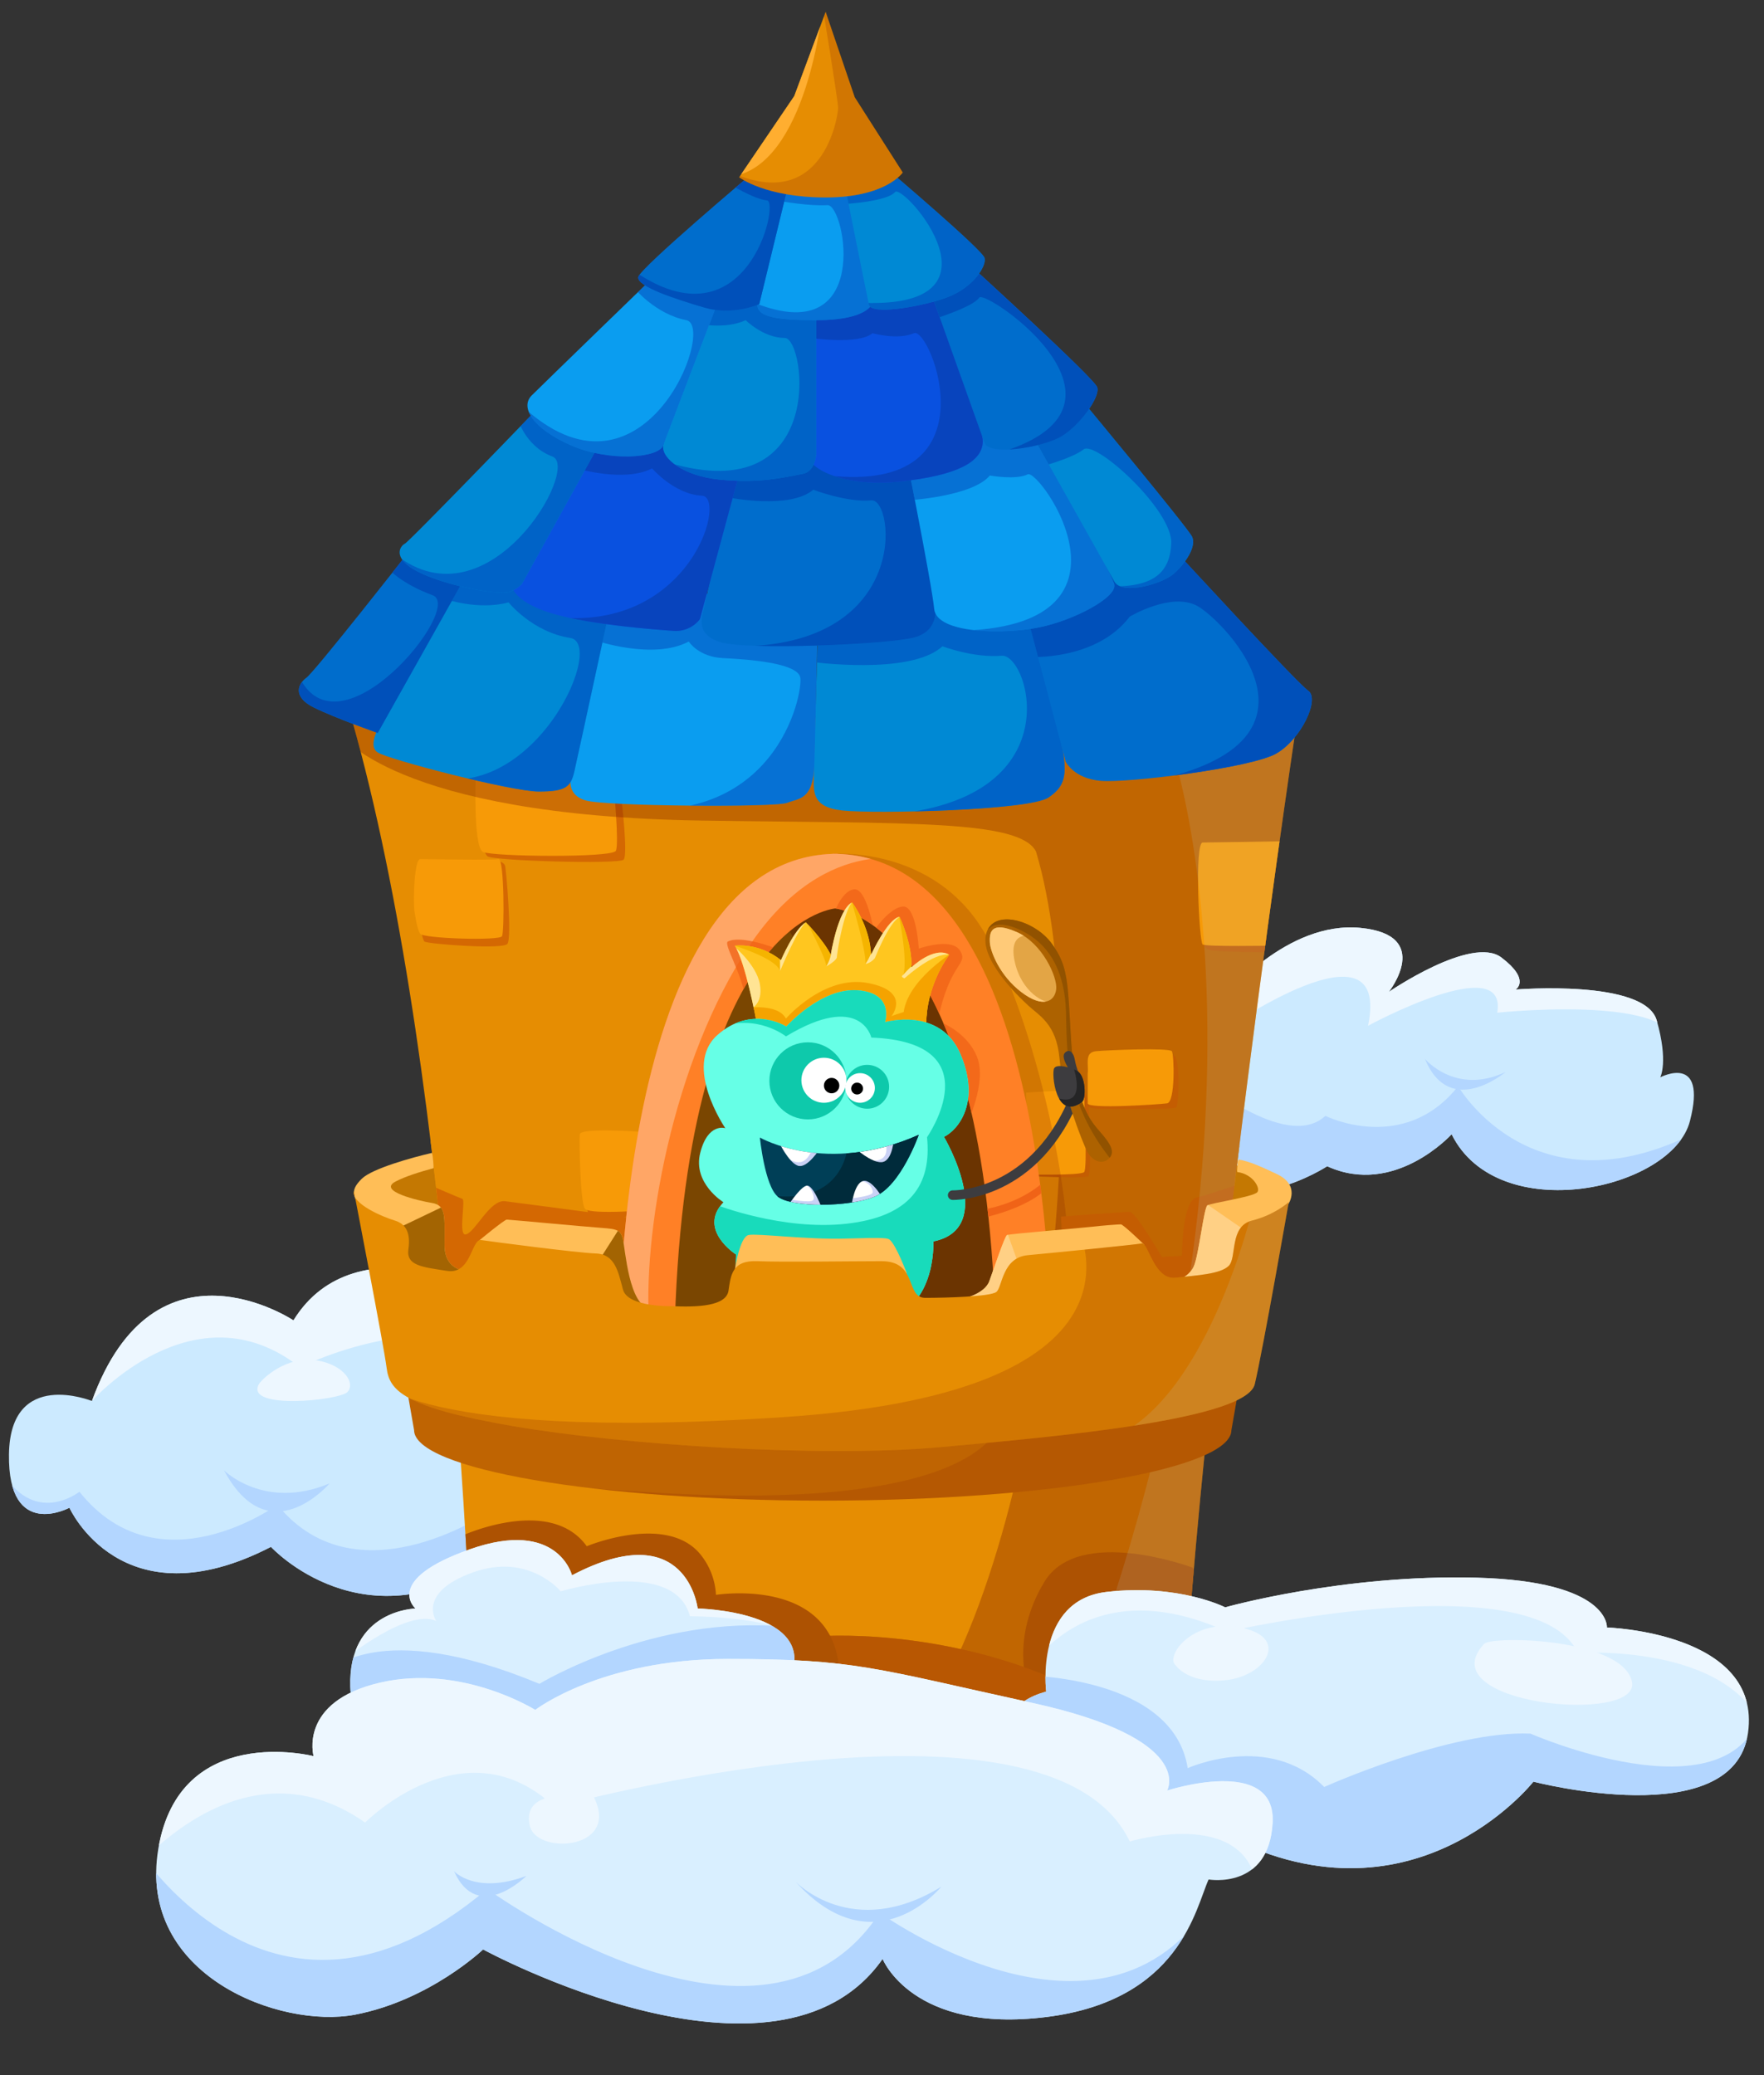 <svg xmlns="http://www.w3.org/2000/svg" xmlns:xlink="http://www.w3.org/1999/xlink" viewBox="0 0 1658.65 1950.7"><rect x="0" y="0" width="1658.65" height="1950.7" fill="#333333" stroke="none"/><defs><clipPath id="clip-path" transform="translate(8.34 11.15)"><path d="M1143.68,925.75s58-71.34,127.08-64.66,26.75,60.2,26.75,60.2,78-53.51,105.9-32.33,13.37,30.1,13.37,30.1,121.5-10,132.65,29,3.34,53.5,3.34,53.5,44.59-23.4,27.87,41.25-180.58,100.32-224.05,12.26c0,0-53.51,59.08-117,30.1,0,0-85.83,55.73-121.5-4.46Z" style="fill:#cceaff"/></clipPath><clipPath id="clip-path-2" transform="translate(8.34 11.15)"><path d="M466,1206.65s-139.33-72.46-198.41,23.41c0,0-130.42-87-189.5,75.79,0,0-76.91-31.21-78,50.17s56.84,50.16,56.84,50.16,49.05,109.24,189.5,36.78c0,0,88.06,95.86,210.68,11.15l64.65-111.47L515,1228.94Z" style="fill:#cceaff"/></clipPath><clipPath id="clip-path-3" transform="translate(8.34 11.15)"><path d="M441.82,1736.26c-5.76-253.45-29.17-766-123.56-1085.84l891.19,27.31S1098.56,1419.84,1099.27,1745C1099.42,1809.72,444,1830,441.82,1736.26Z" style="fill:#e68d02"/></clipPath><clipPath id="clip-path-4" transform="translate(8.34 11.15)"><path d="M761.35,565.7s-4.46,134.88-4.46,150.49-3.35,31.21,26.75,34.55,176.12,0,194-12.26,20.06-24.52,5.57-76.91-32.33-121.5-32.33-121.5Z" style="fill:#0089d4"/></clipPath><clipPath id="clip-path-5" transform="translate(8.34 11.15)"><path d="M565.72,539.51S532.28,705.6,530.05,712.28s-6.69,23.41,12.26,29,178.35,6.68,189.5,2.23,24.52-2.23,25.63-36.79,3.35-150.48,3.35-150.48Z" style="fill:#0a9df0"/></clipPath><clipPath id="clip-path-6" transform="translate(8.34 11.15)"><path d="M435.86,517.77s-78,134.88-82.49,143.8-16.72,27.86-6.69,34.55,126,36.79,151.6,36.79,30.1-4.46,33.44-18.95,39-179.47,39-179.47Z" style="fill:#0089d4"/></clipPath><clipPath id="clip-path-7" transform="translate(8.34 11.15)"><path d="M376.78,506.62s-89.18,113.7-97,119.28-13.37,17.83,6.69,27.86,60.35,24.08,60.35,24.08L439.2,513.31Z" style="fill:#006dcc"/></clipPath><clipPath id="clip-path-8" transform="translate(8.34 11.15)"><path d="M1095.75,505.51s114.81,124.84,126,132.65-6.69,45.7-30.1,59.08-139.33,27.86-165,25.63-33-18.14-33-18.14L947.5,530Z" style="fill:#006dcc"/></clipPath><clipPath id="clip-path-9" transform="translate(8.34 11.15)"><path d="M687.22,412.43s-30.65,133.21-32.88,144.36-10,27.86,14.49,35.67,159.4,2.22,182.81-4.46,22.29-26.76,16.72-56.85S845,407.42,845,407.42Z" style="fill:#006dcc"/></clipPath><clipPath id="clip-path-10" transform="translate(8.34 11.15)"><path d="M555.13,389.58S482.67,520,474.87,530s2.79,26.2,38.46,36.23,94.75,14.49,111.47,15.61a28.56,28.56,0,0,0,24.92-10.93L695,403.52Z" style="fill:#0951e0"/></clipPath><clipPath id="clip-path-11" transform="translate(8.34 11.15)"><path d="M497.17,372.86S376.78,497.71,372.32,499.94s-13.38,14.49,15.61,27.86,73.57,20.07,81.37,17.84a31.44,31.44,0,0,0,13-7.76l84-151.64Z" style="fill:#0089d4"/></clipPath><clipPath id="clip-path-12" transform="translate(8.34 11.15)"><path d="M954.74,384.57s82.49,141.56,84.72,153.82-37.9,33.44-70.23,40.13-97,6.52-99.19-17.36-31.22-168.79-31.22-168.79Z" style="fill:#0a9df0"/></clipPath><clipPath id="clip-path-13" transform="translate(8.34 11.15)"><path d="M1009.92,366.17S1108,484.33,1112.47,493.25s-5.57,24.52-16.72,34.55-49.09,20.86-56.31,7.65S952,379.55,952,379.55Z" style="fill:#0089d4"/></clipPath><clipPath id="clip-path-14" transform="translate(8.34 11.15)"><path d="M757.44,268.64s-7.24,133.2-6.13,147.7,36.23,30.65,87.51,25.08,76.91-17.84,76.91-37.9-51.28-149.37-51.28-149.37Z" style="fill:#0951e0"/></clipPath><clipPath id="clip-path-15" transform="translate(8.34 11.15)"><path d="M668.83,263.62s-51.28,131.54-53.51,143.8,18.95,29,53.51,32.32,55.89-1.14,78-5.57c11.14-2.23,12.26-17.83,12.26-17.83V263.62Z" style="fill:#0089d4"/></clipPath><clipPath id="clip-path-16" transform="translate(8.34 11.15)"><path d="M609.75,245.79s-107,103.66-118.16,114.81,1.12,31.21,36.79,46.82,82.48,12.26,86.94,0S674.4,252.48,674.4,252.48Z" style="fill:#0a9df0"/></clipPath><clipPath id="clip-path-17" transform="translate(8.34 11.15)"><path d="M907.37,241.33S1020,343.88,1023.3,352.8s-16.72,36.78-34.56,46.81-66.88,17.84-71.34,5.58-56.85-159.4-56.85-159.4Z" style="fill:#006dcc"/></clipPath><clipPath id="clip-path-18" transform="translate(8.34 11.15)"><path d="M730.69,158.29S706.17,259.72,703.94,273.1s15.61,16.72,55.73,16.72,52.39-11.15,52.39-17.84-26.75-117-26.75-117Z" style="fill:#0a9df0"/></clipPath><clipPath id="clip-path-19" transform="translate(8.34 11.15)"><path d="M700,151s-105.9,89.17-108.13,98.09,35.67,21.18,62.43,29,51.27-3.34,51.27-3.34l29-119.27Z" style="fill:#006dcc"/></clipPath><clipPath id="clip-path-20" transform="translate(8.34 11.15)"><path d="M827.11,148.81s88.06,74.68,90.29,82.49-11.14,27.86-34.55,36.78-71.9,17.28-74.13,7.25S783.64,151,783.64,151Z" style="fill:#0089d4"/></clipPath><clipPath id="clip-path-21" transform="translate(8.34 11.15)"><path d="M768,0,738.5,79.14,686.66,155.5s24.53,18.95,81.37,18.95S840.49,151,840.49,151L795.34,80.26Z" style="fill:#e68d02"/></clipPath><clipPath id="clip-path-22" transform="translate(8.34 11.15)"><path d="M382.35,1500.92s-63.53,1.12-61.3,73.57,97,92.52,136,27.87c0,0,30.09,45.7,98.09,39s86.94-40.12,86.94-40.12,65.77,29,92.52-34.56-86.94-65.77-86.94-65.77-10-88.06-118.16-31.21c0,0-13.37-53.5-95.86-24.52S382.35,1500.92,382.35,1500.92Z" style="fill:#d9efff"/></clipPath><clipPath id="clip-path-23" transform="translate(8.34 11.15)"><path d="M1143.68,1499.81S1254,1468.6,1380,1471.94s122.61,46.82,122.61,46.82,146,4.46,132.65,99.21-201.76,45.7-201.76,45.7-114.81,146-296.5,46.82c0,0-204,105.89-173.9-60.2,0,0-54.62-52.39,12.27-71.34,0,0-11.15-85.83,56.84-93.63S1143.68,1499.81,1143.68,1499.81Z" style="fill:#d9efff"/></clipPath><clipPath id="clip-path-24" transform="translate(8.34 11.15)"><path d="M494.94,1596.23s-69.11-43.47-146-25.64-62.42,69.11-62.42,69.11-126-32.32-146,87,114.81,169.43,185,156,120.39-61.3,120.39-61.3,276.44,150.48,375.65,8.91c0,0,27.87,70.23,153.83,54.62s140.45-102.55,152.71-129.3c0,0,56.85,10,60.19-53.51s-99.21-30.09-99.21-30.09S1117,1623.47,962,1589.54c-147.7-32.32-166.65-41.24-285.92-41.24S494.94,1596.23,494.94,1596.23Z" style="fill:#d9efff"/></clipPath><clipPath id="clip-path-25" transform="translate(8.34 11.15)"><path d="M589,1258.68s12.43-180.78,43.64-266.61,98.09-178.35,163.86-172.78S921.3,959.74,921.3,959.74l41.25,256.38-21.18,62.42Z" style="fill:#7a4601"/></clipPath><clipPath id="clip-path-26" transform="translate(8.34 11.15)"><path d="M779.18,791.51v-.08h-4.55v.08C562,798.36,573,1285.23,573,1285.23h52.39c0-412.5,137.49-440.61,151.55-442.41,14.06,1.8,151.55,29.91,151.55,442.41h52.39S991.83,798.36,779.18,791.51Z" style="fill:#ff8026"/></clipPath><clipPath id="clip-path-27" transform="translate(8.34 11.15)"><path d="M350.58,1158.72,381,1333.16c0,36.63,172,66.33,384.26,66.33s384.26-29.7,384.26-66.33l30.4-174.44-51.27,71.89-253,47.93L392.94,1245.1Z" style="fill:#bf6402"/></clipPath><clipPath id="clip-path-28" transform="translate(8.34 11.15)"><path d="M702.59,947.48s-10-54.33-20.07-69.61c0,0,22.3-3.39,43.48,13.58,0,0,12.26-28.86,23.41-35.65,0,0,16.72,17,23.4,30.56,0,0,6.69-42.44,20.07-49.23,0,0,16.72,22.07,17.83,49.23,0,0,15.61-34,26.76-35.65,0,0,12.26,25.46,11.14,47.53,0,0,21.18-20.37,35.67-11.88,0,0-25.63,32.26-21.18,76.4l-51.27,11.88-94.75,10.18Z" style="fill:#ffc61f"/></clipPath><clipPath id="clip-path-29" transform="translate(8.34 11.15)"><path d="M673.66,1049.41S633.64,991,666,962,731,953.88,731,953.88s32.75-36.85,67.31-34.12,25.47,30,25.47,30,51.84-15,70.94,30-1.82,71-15.46,77.79c0,0,50.93,86-10,98.27,0,0,3.64,68.23-53.66,75.06s-66.4-15-66.4-15-70,49.13-65.48-47.77c0,0-36.38-23.2-11.83-49.13,0,0-29.1-17.75-21.82-46.41S673.66,1049.41,673.66,1049.41Z" style="fill:#66ffe6"/></clipPath><clipPath id="clip-path-30" transform="translate(8.34 11.15)"><path d="M1013.75,1071c-4.48-9-22.93-55.47-25.89-87.46s-18.75-39.67-29.2-49.29-46.47-44.39-39.64-68,45.51-12.22,61.33,9.3,15.1,35.16,18.39,90.62,16.88,74.29,24.28,83.16,18.76,20,12.1,27.75S1018.24,1080.07,1013.75,1071Z" style="fill:#ad6200"/></clipPath><clipPath id="clip-path-31" transform="translate(8.34 11.15)"><path d="M922.42,875c.48,8,9,30.84,29.61,46.49s31.47,8.63,32.75-2.78-13-43.13-37-53.65S921.79,864.73,922.42,875Z" style="fill:#e3a545"/></clipPath><clipPath id="clip-path-32" transform="translate(8.34 11.15)"><path d="M1004,995.21c-5.46-2.73-18.32-6.66-21.1-2.22s1.28,50.35,26.22,31.68C1012.88,1021.85,1012.88,999.65,1004,995.21Z" style="fill:#3d3c3f"/></clipPath><clipPath id="clip-path-33" transform="translate(8.34 11.15)"><path d="M706.17,1058.19s62.42,36.1,149.37-2.58c0,0-16.72,47.71-41.25,58s-79.14,10.31-91.4,0S706.17,1058.19,706.17,1058.19Z" style="fill:#003f57"/></clipPath><clipPath id="clip-path-34" transform="translate(8.34 11.15)"><path d="M724,1062.3s8.92,19,17.84,22.29S763,1067.87,763,1067.87Z" style="fill:#fff"/></clipPath><clipPath id="clip-path-35" transform="translate(8.34 11.15)"><path d="M795.34,1067.87S811,1082.36,821,1081.25s11.15-22.3,11.15-22.3Z" style="fill:#fff"/></clipPath><clipPath id="clip-path-36" transform="translate(8.34 11.15)"><path d="M731.81,1123.6s11.14-17.83,17.83-20.06S765.25,1127,765.25,1127Z" style="fill:#fff"/></clipPath><clipPath id="clip-path-37" transform="translate(8.34 11.15)"><path d="M792,1124.72s2.23-23.41,11.15-25.64,20.06,19,20.06,19Z" style="fill:#fff"/></clipPath><clipPath id="clip-path-38" transform="translate(8.34 11.15)"><path d="M434.19,1183.8s-24.53,2.23-24.53-24.53,1.67-37.34-11.7-39.57-51.28-11.15-34.56-20.06c9.24-4.93,24-9.48,35.86-12.63.4-.11-.7-14.55-1.52-14.37-18.17,4.15-56.06,14.63-65.88,24.25-13,12.78-6.36,17.24.33,31.73s32.33,53.5,32.33,53.5l54.62,11.15Z" style="fill:#ffbe57"/></clipPath><clipPath id="clip-path-39" transform="translate(8.34 11.15)"><path d="M442.54,1154.67s23.41-19.36,25.64-19.36,73.57,6.69,89.18,7.8,17.83,2.23,20.06,11.15,5.58,62.42,25.64,64.65l-15.6,5.57-49.05-44.59-97-16.72Z" style="fill:#ffbe57"/></clipPath><clipPath id="clip-path-40" transform="translate(8.34 11.15)"><path d="M896.22,1210s21.18-4.46,25.64-16.72,14.49-42.36,16.72-43.47,71.34-6.69,80.26-7.8,24.52-2.23,26.75-2.23,21.83,19,21.83,19l-1.76,20.06H952l-22.3,36.78-34.55,3.35Z" style="fill:#ffbe57"/></clipPath><clipPath id="clip-path-41" transform="translate(8.34 11.15)"><path d="M1087.39,1194.94s20.07-1.11,26.75-15.6c4.68-10.12,9.48-55.18,12.82-57.41s42.36-7.8,46.82-12.26c3.46-3.46-3.9-17.28-18.72-19.06-.55-.07.32-11.79.91-11.72,10.56,1.24,25.09,8.45,35.77,13.37,23.28,10.72,11.37,28.46,11.37,28.46l-9.27,12.36-44.58,58Z" style="fill:#ffbe57"/></clipPath><clipPath id="clip-path-42" transform="translate(8.34 11.15)"><path d="M1203.43,1118.9s-12.93,11.95-34.48,17.32-14.12,34.76-21.92,42.56-30.1,8.92-50.16,11.15-25.64-33.44-31.58-32.22-83.24,8.81-107.28,11.07-23.89,30.06-29.46,34.52-47.93,5.58-66.88,5.58S855,1174.4,820.5,1174.4c-30.17,0-92.59,1-116.66,0s-25,13.3-27.21,27.79-29,15.6-53.5,14.49c0,0-41.25,1.11-45.71-15.61s-7.46-33.25-25.46-33.9-98.47-11.21-107.84-12.62-9.11,32.64-32.1,29-38.58-4.76-36.36-20.37-2.36-23.81-12.88-27-40.62-15.4-38.39-27.67c0,0,28.21,145.46,30.83,166.37s15.52,36.85,118.31,54.51,289.79,29.93,401.39,19.9,288.71-26,296.57-59.28S1203.43,1118.9,1203.43,1118.9Z" style="fill:#e68d02"/></clipPath></defs><g id="Layer_2" data-name="Layer 2"><g id="tower"><path d="M1143.68,925.75s58-71.34,127.08-64.66,26.75,60.2,26.75,60.2,78-53.51,105.9-32.33,13.37,30.1,13.37,30.1,121.5-10,132.65,29,3.34,53.5,3.34,53.5,44.59-23.4,27.87,41.25-180.58,100.32-224.05,12.26c0,0-53.51,59.08-117,30.1,0,0-85.83,55.73-121.5-4.46Z" transform="translate(8.34 11.15)" style="fill:#cceaff"/><g style="clip-path:url(#clip-path)"><path d="M1117.49,1001s83.6,71.34,120.38,36.78c0,0,73.57,36.79,124.85-27.86,0,0,72.45,125.95,231.85,39l-10,58-95.86,25.64H1359.37l-118.15-8.92-153.83,15.61Z" transform="translate(8.34 11.15)" style="fill:#b3d6ff"/><path d="M1139.63,959s160.67-112.91,138.37-5.9c0,0,131.54-71.34,121.5-12.27,0,0,213.83-22.64,158.19,53.33h0l20.16-17.66L1555.56,923,1492,892.86l-51.27,7.81-44.59-33.44-68,17.83L1297,849.39l-58-1.11-94.75,41.24L1139.63,959" transform="translate(8.34 11.15)" style="fill:#edf7ff"/><path d="M1331.51,984.27s29,34.55,75.8,12.26C1407.31,996.53,1354.92,1041.12,1331.51,984.27Z" transform="translate(8.34 11.15)" style="fill:#b3d6ff"/></g><path d="M466,1206.65s-139.33-72.46-198.41,23.41c0,0-130.42-87-189.5,75.79,0,0-76.91-31.21-78,50.17s56.84,50.16,56.84,50.16,49.05,109.24,189.5,36.78c0,0,88.06,95.86,210.68,11.15l64.65-111.47L515,1228.94Z" transform="translate(8.34 11.15)" style="fill:#cceaff"/><g style="clip-path:url(#clip-path-2)"><path d="M458.75,1405.58s-129.34,92.56-206.26-2.19c0,0-111.47,81.37-186.15-12.26,0,0-43.47,34.55-74.68-22.3l7.8,51.28,80.26,39,98.09,39,74.68-16.72,90.29,18.95,49.05,27.86,122.61-1.11-55.69-121.54" transform="translate(8.34 11.15)" style="fill:#b3d6ff"/><path d="M77.49,1306.41s97-110.35,196.18-32.32c0,0,151.6-74.69,215.14,13.37l-34.56-99.21-58-24.52-136,8.92-6.68,31.21-78-15.61-85.83,40.13-12.26,78" transform="translate(8.34 11.15)" style="fill:#edf7ff"/><path d="M202.33,1371.06s37.9,37.9,99.21,12.26C301.54,1383.32,244.69,1450.21,202.33,1371.06Z" transform="translate(8.34 11.15)" style="fill:#b3d6ff"/><path d="M234.66,1290.81c2.79-5.87,26.87-27.68,54.12-23.32s37.28,22.2,29.48,30S223.51,1314.21,234.66,1290.81Z" transform="translate(8.34 11.15)" style="fill:#edf7ff"/></g><polygon points="420.24 1090.16 363.39 1103.54 351.13 1119.14 381.22 1140.32 433.61 1150.36 420.24 1090.16" style="fill:#c47802"/><polygon points="1150.36 1090.16 1184.91 1104.65 1193.41 1119.79 1179.34 1134.75 1142.55 1145.9 1150.36 1090.16" style="fill:#c47802"/><path d="M441.82,1736.26c-5.76-253.45-29.17-766-123.56-1085.84l891.19,27.31S1098.56,1419.84,1099.27,1745C1099.42,1809.72,444,1830,441.82,1736.26Z" transform="translate(8.34 11.15)" style="fill:#e68d02"/><g style="clip-path:url(#clip-path-3)"><polygon points="404.95 1073.03 420.14 1216.94 576.29 1255.14 749.07 1264.05 1099.08 1241.76 1154.81 1212.78 1165.3 1077.33 1110.23 1064.53 880.6 1040 514.99 1040 404.95 1073.03" style="fill:#e68d02"/><path d="M575.75,737.92S582.44,792.54,578,797s-123.73,1.11-128.19-3.34-4.46-20.07-4.46-20.07Z" transform="translate(8.34 11.15)" style="fill:#d46802"/><path d="M1028.31,1631.9s-2.23,7.8,4.46,10,71.34,3.35,71.34,3.35l2.23-11.15Z" transform="translate(8.34 11.15)" style="fill:#c45d02"/><path d="M913.5,1743.37s5.57,5.57,5.57,11.15,3.35,44.58,0,47.93-45.7,4.46-45.7,4.46Z" transform="translate(8.34 11.15)" style="fill:#9c4a02"/><path d="M439.2,709.5s-3.34,75.8,6.69,80.25,121.5,5.58,124.84-1.11-2.22-62.42-2.22-62.42l-20.07-23.41-99.21-5.57Z" transform="translate(8.34 11.15)" style="fill:#f79a07"/><path d="M983.17,661.57,296,625.34l14.5,52.39s50.16,78,341.09,82.49c192.57,2.95,298.37-1.12,314.16,29,57,188.38,11.93,680.49-126.89,843.81C668.27,1833.66,384,1649.73,384,1649.73l56.84,238.55,358.93,51.27,334.41-101.43,69.11-447,55.73-765.79Z" transform="translate(8.34 11.15)" style="fill:#7d1d02;opacity:0.35"/><path d="M505.53,1450.21a8.31,8.31,0,0,1,5.57,6.68c1.11,5.58,2.23,91.41-2.23,94.75s-20.06,2.23-20.06,2.23,4.72,57.27-3.77,62.63-52,5.37-52,5.37l45.7-160.52Z" transform="translate(8.34 11.15)" style="fill:#d46802"/><path d="M541.2,1113.57s2.23,14.49,4.45,16.72c5.63,5.63,35.62,4.78,43.48-1.11,4.46-3.35-3.37-18.2-3.37-18.2Z" transform="translate(8.34 11.15)" style="fill:#d46802"/><path d="M459.82,798.11s5.58,1.12,6.69,4.46,6.69,68,2.23,73.57-75.8,0-78-2.23-4.46-17.83-4.46-17.83Z" transform="translate(8.34 11.15)" style="fill:#d46802"/><path d="M1010.48,1016.59s2.23-2.6,3.9,6.5,3.9,69.3.56,71.53-50.16,0-50.16,0l7.8-23.41Z" transform="translate(8.34 11.15)" style="fill:#c45d02"/><path d="M1017.17,1019.94l-3.35,8.91s3.35,2.23,12.26,2.23,68.94.92,71.34-1.11c3-2.57,4.33-46.85-2.23-49.05-4.35-1.45-7.8-2.23-7.8-2.23Z" transform="translate(8.34 11.15)" style="fill:#c45d02"/><path d="M1123.06,872.8s-1.11,6.69,5.58,8.92,55.73,2.23,55.73,2.23V868.34Z" transform="translate(8.34 11.15)" style="fill:#c45d02"/><path d="M798.72,1569.89s3.31,1.82,4.43,7.39-1.12,89.17-6.69,92.52-72.46,2.23-76.91-3.35-1.12-13.37-1.12-13.37Z" transform="translate(8.34 11.15)" style="fill:#d46802"/><path d="M381.24,844.37c-1.12-10,0-47.93,5.57-47.93s68,1.12,73.57,0,5.57,68,3.35,72.46-73.57,2.23-76.92-2.23S381.24,844.37,381.24,844.37Z" transform="translate(8.34 11.15)" style="fill:#f79a07"/><path d="M1196.07,779.72s-65.76,1.12-73.57,1.12-3.34,93.63,0,95.86,64.66,1.11,64.66,1.11Z" transform="translate(8.34 11.15)" style="fill:#f79a07"/><path d="M1014.38,998.2c1.11-8.92-3.34-20.06,7.8-21.18s69.11-3.34,71.34,0,3.35,47.93-4.46,49-74.68,5.57-74.68,0Z" transform="translate(8.34 11.15)" style="fill:#f79a07"/><path d="M956.42,1016s54.62-4.46,54.62,1.11,3.34,70.23,0,73.57-53.51,2.23-53.51,2.23Z" transform="translate(8.34 11.15)" style="fill:#f79a07"/><path d="M594.14,1052.82s-56.7-4.21-57.33,2.35.48,65.65,4.94,70.11S583,1127.5,583,1127.5Z" transform="translate(8.34 11.15)" style="fill:#f79a07"/><path d="M1113,1462.47s-107-40.13-139.34,13.37-15.6,98.1-15.6,98.1l58,6.68,64.65-66.88,42.36-33.44Z" transform="translate(8.34 11.15)" style="fill:#ad5202"/><path d="M759.67,1527.12s115.93-10,236.32,45.7L965.89,1604,749.64,1563.9Z" transform="translate(8.34 11.15)" style="fill:#ad5202"/><path d="M423.6,1447.42s79.14-1.12,81.37,3.34,4.46,92.52,0,97-81.37,0-81.37,0Z" transform="translate(8.34 11.15)" style="fill:#f79a07"/><path d="M485,1549.72s-.08,59.33-3.42,63.79-53.5,2.23-53.5,2.23l-4.46-68Z" transform="translate(8.34 11.15)" style="fill:#f79a07"/><path d="M722.33,1566.69c17.84,0,76.92-4.46,78,5.57s-3.34,89.18-6.69,92.52-80.26,3.35-78-3.34S704.5,1566.69,722.33,1566.69Z" transform="translate(8.34 11.15)" style="fill:#f79a07"/><path d="M759.67,1527.12s115.93-10,236.32,45.7L965.89,1604,749.64,1563.9Z" transform="translate(8.34 11.15)" style="fill:#c45d02;opacity:0.5"/><path d="M1108,1542.17s-45.7-3.35-47.93,4.46,0,42.35,0,42.35H1108Z" transform="translate(8.34 11.15)" style="fill:#eb9207"/><path d="M1115.82,1579s-76.92-3.34-84.72,0-7.8,55.74-3.34,58,80.25,2.23,80.25,2.23Z" transform="translate(8.34 11.15)" style="fill:#eb9207"/><path d="M857.21,1800.77c0-1.11-4.46-58,0-60.19s54.62-2.23,56.85,2.23,0,69.11,0,69.11Z" transform="translate(8.34 11.15)" style="fill:#eb9207"/><path d="M775.28,791.43s87-6.69,136,64.65,91.41,259.72,83.6,328.83l-36.78-15.6L913.15,950.19,812.06,819.29l-36.78-27.86" transform="translate(8.34 11.15)" style="fill:#7d1d02;opacity:0.2"/><path d="M462.19,1549s21.73.78,29.19.6l-4.8,3.17S467.9,1551.9,462.19,1549Z" transform="translate(8.34 11.15)" style="fill:#d46802"/><path d="M1064.19,1577.51h41.35l-.28,4.22S1066.63,1578.85,1064.19,1577.51Z" transform="translate(8.34 11.15)" style="fill:#c45d02"/><path d="M990.41,1152.58l-1.11-20.06s59.08-4.46,64.65-4.46,30.1,42.36,30.1,42.36l19-1.11s0-51.28,13.37-54.62,42.36-13.38,42.36-13.38l14.49,51.27L1132,1218.35,1043.92,1205Z" transform="translate(8.34 11.15)" style="fill:#c45d02"/><path d="M397.4,1103.54s25.64,11.15,29,12.26-4.3,35.35,3.35,33.44c8.91-2.23,22.62-33,36.78-31.21,11.41,1.43,127.08,16.72,127.08,16.72l-7.81,103.67-187.26-35.67Z" transform="translate(8.34 11.15)" style="fill:#d46802"/><path d="M426.38,1432.37s82.49-37.9,117,10c0,0,75.13-31.42,107,7.81a65.93,65.93,0,0,1,14.5,37.9s110.35-17.84,115.92,71.34L715.09,1565l-303.2-72.46Z" transform="translate(8.34 11.15)" style="fill:#ad5202"/><path d="M1086.51,678c-8.47-42.15,152,360-113,988l338-87,64-965-250,58.52" transform="translate(8.34 11.15)" style="fill:#bde3ff;opacity:0.12"/></g><path d="M761.35,565.7s-4.46,134.88-4.46,150.49-3.35,31.21,26.75,34.55,176.12,0,194-12.26,20.06-24.52,5.57-76.91-32.33-121.5-32.33-121.5Z" transform="translate(8.34 11.15)" style="fill:#0089d4"/><g style="clip-path:url(#clip-path-4)"><path d="M753,610.85s94.74,13.37,124.84-14.49c0,0,29,11.14,55.74,8.91s72.68,151.15-138.23,150.49l73.94,8.45,140.08-22.94L994.87,661,955.39,531.32,793.11,552.88l-47.93,26.76Z" transform="translate(8.34 11.15)" style="fill:#0051c2;opacity:0.68"/></g><path d="M565.72,539.51S532.28,705.6,530.05,712.28s-6.69,23.41,12.26,29,178.35,6.68,189.5,2.23,24.52-2.23,25.63-36.79,3.35-150.48,3.35-150.48Z" transform="translate(8.34 11.15)" style="fill:#0a9df0"/><g style="clip-path:url(#clip-path-5)"><path d="M551.23,590.78s54.62,19,88.06,1.12c0,0,8.92,14.49,32.32,15.6s69.11,4.46,72.46,17.84-22.3,150.48-185,120.38L607,763.56,768.59,758l6.69-229.63L592.47,523.9l-39.58,34.35Z" transform="translate(8.34 11.15)" style="fill:#0030ab;opacity:0.4"/></g><path d="M435.86,517.77s-78,134.88-82.49,143.8-16.72,27.86-6.69,34.55,126,36.79,151.6,36.79,30.1-4.46,33.44-18.95,39-179.47,39-179.47Z" transform="translate(8.34 11.15)" style="fill:#0089d4"/><g style="clip-path:url(#clip-path-6)"><path d="M409.66,551.77s31.21,11.15,60.2,3.34c0,0,22.29,27.87,58,33.44S487,759.94,380.68,713.4l119.27,29,27.87-4.46,20.06-35.67L572.41,564l-156.06-37.9Z" transform="translate(8.34 11.15)" style="fill:#0051c2;opacity:0.68"/></g><path d="M376.78,506.62s-89.18,113.7-97,119.28-13.37,17.83,6.69,27.86,60.35,24.08,60.35,24.08L439.2,513.31Z" transform="translate(8.34 11.15)" style="fill:#006dcc"/><g style="clip-path:url(#clip-path-7)"><path d="M357.27,523.9s11.15,13.38,41.25,24.53-88.06,156.05-126,75.79l-4.46,17.84,13.37,17.83,66.89,23.41L432,536.16l-68-25.63Z" transform="translate(8.34 11.15)" style="fill:#0050ba"/></g><path d="M1095.75,505.51s114.81,124.84,126,132.65-6.69,45.7-30.1,59.08-139.33,27.86-165,25.63-33-18.14-33-18.14L947.5,530Z" transform="translate(8.34 11.15)" style="fill:#006dcc"/><g style="clip-path:url(#clip-path-8)"><path d="M958.09,606.39s63.54,4.46,95.86-37.9c0,0,39-23.41,63.54-10s147.14,136-64.65,168.32l63.53,2.22,109.24-31.21L1239,634.26,1098.54,500.49,1004.9,516.1l-69.11,41.24Z" transform="translate(8.34 11.15)" style="fill:#0050ba"/></g><path d="M687.22,412.43s-30.65,133.21-32.88,144.36-10,27.86,14.49,35.67,159.4,2.22,182.81-4.46,22.29-26.76,16.72-56.85S845,407.42,845,407.42Z" transform="translate(8.34 11.15)" style="fill:#006dcc"/><g style="clip-path:url(#clip-path-9)"><path d="M676.65,456.47s57.39,11.7,79.68-7.25c0,0,32.33,12.26,54.62,10S849.3,601.83,675,596.36l73.57,10,117-10,24.52-29L849.81,425.78,748.53,401.29l-74.69,25.63,2.81,29.55" transform="translate(8.34 11.15)" style="fill:#0050ba"/></g><path d="M555.13,389.58S482.67,520,474.87,530s2.79,26.2,38.46,36.23,94.75,14.49,111.47,15.61a28.56,28.56,0,0,0,24.92-10.93L695,403.52Z" transform="translate(8.34 11.15)" style="fill:#0951e0"/><g style="clip-path:url(#clip-path-10)"><path d="M535,429.46s44.14,13.07,69.77-.31c0,0,21.18,24.53,46.82,25.64S636.92,597.39,491,565.15L568,587.44l79.14,2.23,14.49-22.3,28.48-139.81-81.35-33.07-61.2,11.4L535,429.46" transform="translate(8.34 11.15)" style="fill:#0844bd"/></g><path d="M497.17,372.86S376.78,497.71,372.32,499.94s-13.38,14.49,15.61,27.86,73.57,20.07,81.37,17.84a31.44,31.44,0,0,0,13-7.76l84-151.64Z" transform="translate(8.34 11.15)" style="fill:#0089d4"/><g style="clip-path:url(#clip-path-11)"><path d="M477.66,380.11S484.35,408,511.1,418s-59.18,161-147.14,92.52l12.26,20.06,59.08,20.06,52.39-1.11L566.83,402.4l-83.6-39Z" transform="translate(8.34 11.15)" style="fill:#0051c2;opacity:0.68"/></g><path d="M954.74,384.57s82.49,141.56,84.72,153.82-37.9,33.44-70.23,40.13-97,6.52-99.19-17.36-31.22-168.79-31.22-168.79Z" transform="translate(8.34 11.15)" style="fill:#0a9df0"/><g style="clip-path:url(#clip-path-12)"><path d="M844.39,459.25s61.31-3.34,78-23.41c0,0,24.52,4.46,35.67-1.11s118.15,144.91-68,147.14l25.64,5.57,65.77-2.23,71.34-34.56-16.72-40.12-68-112.59-62.42-5.57-63.54,39Z" transform="translate(8.34 11.15)" style="fill:#0030ab;opacity:0.4"/></g><path d="M1009.92,366.17S1108,484.33,1112.47,493.25s-5.57,24.52-16.72,34.55-49.09,20.86-56.31,7.65S952,379.55,952,379.55Z" transform="translate(8.34 11.15)" style="fill:#0089d4"/><g style="clip-path:url(#clip-path-13)"><path d="M964.78,429.15s34.55-8.91,45.7-17.83,83.6,56.85,82.49,88.06-21.18,43.47-66.89,40.13l22.3,11.14,45.7-8.91L1122,516.1V490.46L1012.71,362.27l-57.78,36.22Z" transform="translate(8.34 11.15)" style="fill:#0051c2;opacity:0.68"/></g><path d="M757.44,268.64s-7.24,133.2-6.13,147.7,36.23,30.65,87.51,25.08,76.91-17.84,76.91-37.9-51.28-149.37-51.28-149.37Z" transform="translate(8.34 11.15)" style="fill:#0951e0"/><g style="clip-path:url(#clip-path-14)"><path d="M754.1,306.54s44.59,6.69,58-4.46c0,0,23.41,6.69,39,0s80.26,157.17-89.18,132.65l17.84,7.8,59.08,7.8,64.65-14.49,25.64-29L869.17,261.4,753,275.33Z" transform="translate(8.34 11.15)" style="fill:#0844bd"/></g><path d="M668.83,263.62s-51.28,131.54-53.51,143.8,18.95,29,53.51,32.32,55.89-1.14,78-5.57c11.14-2.23,12.26-17.83,12.26-17.83V263.62Z" transform="translate(8.34 11.15)" style="fill:#0089d4"/><g style="clip-path:url(#clip-path-15)"><path d="M648.21,293.16s25.63,5.58,44.58-3.34c0,0,16.72,16.72,36.79,16.72s41.24,167.2-117,114.81l26.75,20.07,55.73,10,72.49-18.58,3.56-167.43-78.28-11.29-37.9,19Z" transform="translate(8.34 11.15)" style="fill:#0051c2;opacity:0.68"/></g><path d="M609.75,245.79s-107,103.66-118.16,114.81,1.12,31.21,36.79,46.82,82.48,12.26,86.94,0S674.4,252.48,674.4,252.48Z" transform="translate(8.34 11.15)" style="fill:#0a9df0"/><g style="clip-path:url(#clip-path-16)"><path d="M588,259.72s20.07,24.52,49,30.1S595.82,478.2,481,369l13.38,32.33,65.77,29,71.34-17.84,40.12-142.68-80.25-21.18Z" transform="translate(8.34 11.15)" style="fill:#0030ab;opacity:0.4"/></g><path d="M907.37,241.33S1020,343.88,1023.3,352.8s-16.72,36.78-34.56,46.81-66.88,17.84-71.34,5.58-56.85-159.4-56.85-159.4Z" transform="translate(8.34 11.15)" style="fill:#006dcc"/><g style="clip-path:url(#clip-path-17)"><path d="M866.68,289.82s40.13-12.26,45.71-21.18S1088.51,376.76,918,418l29,4.46,66.88-19,25.64-51.28L906.81,233l-51,30.65Z" transform="translate(8.34 11.15)" style="fill:#0050ba"/></g><path d="M730.69,158.29S706.17,259.72,703.94,273.1s15.61,16.72,55.73,16.72,52.39-11.15,52.39-17.84-26.75-117-26.75-117Z" transform="translate(8.34 11.15)" style="fill:#0a9df0"/><g style="clip-path:url(#clip-path-18)"><path d="M725.41,177.91s27.58,4.9,44.3,3.78S813.18,321,697.25,272l2.23,15.61,24.52,10,69.11-2.23,24.53-16.72L792,169.43l-65.77-3.34-.82,11.82" transform="translate(8.34 11.15)" style="fill:#0030ab;opacity:0.4"/></g><path d="M700,151s-105.9,89.17-108.13,98.09,35.67,21.18,62.43,29,51.27-3.34,51.27-3.34l29-119.27Z" transform="translate(8.34 11.15)" style="fill:#006dcc"/><g style="clip-path:url(#clip-path-19)"><path d="M677.19,161.63s23.41,14.49,35.67,15.61-19,140.45-126,65.76l-3.35,13.38,60.2,24.52,43.47,8.92L714,274.21l20.62-109.92-47.37-9.35Z" transform="translate(8.34 11.15)" style="fill:#0050ba"/></g><path d="M827.11,148.81s88.06,74.68,90.29,82.49-11.14,27.86-34.55,36.78-71.9,17.28-74.13,7.25S783.64,151,783.64,151Z" transform="translate(8.34 11.15)" style="fill:#0089d4"/><g style="clip-path:url(#clip-path-20)"><path d="M786.43,180.58s39-2.23,46.81-11.15,114.51,112.83-36.38,103.79l6.32,9.09,52.36,7.51,70.22-40.13-3.34-31.21-89.18-69.11-50.16,13.37Z" transform="translate(8.34 11.15)" style="fill:#0051c2;opacity:0.68"/></g><path d="M768,0,738.5,79.14,686.66,155.5s24.53,18.95,81.37,18.95S840.49,151,840.49,151L795.34,80.26Z" transform="translate(8.34 11.15)" style="fill:#e68d02"/><g style="clip-path:url(#clip-path-21)"><path d="M764.13-11.15S779.74,83.6,779.74,90.29,766.36,190.61,678.3,150.48l-6.69,10,76.92,26.76,75.8-7.81,31.21-24.52Z" transform="translate(8.34 11.15)" style="fill:#7d1d02;opacity:0.2"/><path d="M765.25-4.46s-14.49,150.48-87,159.4l52.39-78Z" transform="translate(8.34 11.15)" style="fill:#ffae30"/></g><path d="M382.35,1500.92s-63.53,1.12-61.3,73.57,97,92.52,136,27.87c0,0,30.09,45.7,98.09,39s86.94-40.12,86.94-40.12,65.77,29,92.52-34.56-86.94-65.77-86.94-65.77-10-88.06-118.16-31.21c0,0-13.37-53.5-95.86-24.52S382.35,1500.92,382.35,1500.92Z" transform="translate(8.34 11.15)" style="fill:#d9efff"/><g style="clip-path:url(#clip-path-22)"><path d="M300.42,1560.56s45.71-52.39,198.42,11.15c0,0,108.12-65.77,233-53.51l33.44,21.18-5.58,34.56-79.14,46.81-243-4.46L289.28,1594Z" transform="translate(8.34 11.15)" style="fill:#b3d6ff"/><path d="M316,1548.3s59.08-47.93,85.83-35.67c0,0-18.44-26.52,34.25-45.59s82.79,17.72,82.79,17.72,107-32.32,121.5,23.41c0,0,76.92,0,98.1,18.95l-39-31.21-42.36-6.69-21.18-34.56-43.47-17.83-56.85,14.49L491,1424.57l-72.45,12.26-52.39,37.9L362.85,1497l-33.44,17.84Z" transform="translate(8.34 11.15)" style="fill:#edf7ff"/></g><path d="M1143.68,1499.81S1254,1468.6,1380,1471.94s122.61,46.82,122.61,46.82,146,4.46,132.65,99.21-201.76,45.7-201.76,45.7-114.81,146-296.5,46.82c0,0-204,105.89-173.9-60.2,0,0-54.62-52.39,12.27-71.34,0,0-11.15-85.83,56.84-93.63S1143.68,1499.81,1143.68,1499.81Z" transform="translate(8.34 11.15)" style="fill:#d9efff"/><g style="clip-path:url(#clip-path-23)"><path d="M955.86,1563.9s139,.22,152.56,87.06c0,0,77.06-34.67,128.34,17.72,0,0,119.27-53.5,194-50.16,0,0,182.81,80.26,216.25-17.83v54.62l-45.7,22.29-157.17,4.46-73.57,62.42-81.37,32.33-100.32-7.8L928,1619.64Z" transform="translate(8.34 11.15)" style="fill:#b3d6ff"/><path d="M957,1561.67s53.51-100.32,188.39-39c0,0,289.81-65.77,329.94,20.06,0,0,141.57-10,175,72.46l-14.49-66.88-71.34-33.44L1511,1501.48l-46.81-37.9-111.47-6.69-201.76,27.87-87-13.38-71.34,10L964.78,1526Z" transform="translate(8.34 11.15)" style="fill:#edf7ff"/><path d="M1095.19,1551.64c-3.34-12.26,22.22-42.21,65.73-32.25s20.11,45.63-17.79,49S1095.19,1551.64,1095.19,1551.64Z" transform="translate(8.34 11.15)" style="fill:#edf7ff"/><path d="M1387.11,1534.16c7.29-7.84,129.8-5.57,139,35.41S1334.06,1591.23,1387.11,1534.16Z" transform="translate(8.34 11.15)" style="fill:#edf7ff"/></g><path d="M494.94,1596.23s-69.11-43.47-146-25.64-62.42,69.11-62.42,69.11-126-32.32-146,87,114.81,169.43,185,156,120.39-61.3,120.39-61.3,276.44,150.48,375.65,8.91c0,0,27.87,70.23,153.83,54.62s140.45-102.55,152.71-129.3c0,0,56.85,10,60.19-53.51s-99.21-30.09-99.21-30.09S1117,1623.47,962,1589.54c-147.7-32.32-166.65-41.24-285.92-41.24S494.94,1596.23,494.94,1596.23Z" transform="translate(8.34 11.15)" style="fill:#d9efff"/><g style="clip-path:url(#clip-path-24)"><path d="M110.93,1712.16s130.42,228.51,338.86,52.39c0,0,259.72,189.49,369,22.29,0,0,217.37,157.17,317.69-20.06l4.46,58-87,65.77-151.6,26.75-82.48-42.36-81.37,32.33-142.68,2.23-146-49-99.21,50.16-144.9-20.06-81.38-75.8Z" transform="translate(8.34 11.15)" style="fill:#b3d6ff"/><path d="M106.47,1760.09s105.89-143.8,228.51-58c0,0,93.63-94.74,178.35-14.49,0,0,464.82-127.07,540.62,32.33,0,0,106-32.14,119.27,40.13l26.75-15.61,1.12-82.48-99-20-167.44-81.48-175-33.44-84.71,7.8L545.1,1549.25,489.92,1584l-58.6-28.53-133.13,11.81-126,74.68-47.93,60.19Z" transform="translate(8.34 11.15)" style="fill:#edf7ff"/><path d="M515.06,1677.6s-31.83,0-25.14,27.87,89.18,22.29,58-31.21Z" transform="translate(8.34 11.15)" style="fill:#edf7ff"/><path d="M418.58,1747.83s20.06,22.29,68,4.46C486.58,1752.29,440.87,1798,418.58,1747.83Z" transform="translate(8.34 11.15)" style="fill:#b3d6ff"/><path d="M739.61,1757.58s53.23,56.46,137.11,4.84C876.72,1762.42,813.81,1839.85,739.61,1757.58Z" transform="translate(8.34 11.15)" style="fill:#b3d6ff"/></g><path d="M589,1258.68s12.43-180.78,43.64-266.61,98.09-178.35,163.86-172.78S921.3,959.74,921.3,959.74l41.25,256.38-21.18,62.42Z" transform="translate(8.34 11.15)" style="fill:#7a4601"/><g style="clip-path:url(#clip-path-25)"><path d="M651.55,819.29S829.9,763.56,750.76,1302l288.7-105.89-97-335.52L795.34,755.76Z" transform="translate(8.34 11.15)" style="fill:#6b3401"/></g><path d="M779.18,791.51v-.08h-4.55v.08C562,798.36,573,1285.23,573,1285.23h52.39c0-412.5,137.49-440.61,151.55-442.41,14.06,1.8,151.55,29.91,151.55,442.41h52.39S991.83,798.36,779.18,791.51Z" transform="translate(8.34 11.15)" style="fill:#ff8026"/><g style="clip-path:url(#clip-path-26)"><path d="M855.54,799.23s-85.34-30.86-158.6,77.65-102.24,275.7-94.44,362.65l-49-37.9,18.95-185L644.86,836l114.81-61.3Z" transform="translate(8.34 11.15)" style="fill:#ffa666"/><path d="M775.28,849.39s6.69-22.29,19-24.52,18.95,39,18.95,39,15.13-22.32,27.63-22.86,14.73,39.58,14.73,39.58,31.21-11.15,39,2.23-10,10-21.18,65.77c0,0,26.75,8.91,36.79,33.44s-10,64.65-10,64.65L839.93,919.62Z" transform="translate(8.34 11.15)" style="fill:#f06317;opacity:0.77"/><path d="M721.77,880.6s-32.74-13.17-45.7-6.69c-4.46,2.23,13.38,30.1,16.72,54.62Z" transform="translate(8.34 11.15)" style="fill:#f06317;opacity:0.77"/><path d="M911.27,1134.75s47.93-8.92,66.88-31.21l-3.34-5.57s-21.18,23.4-65.77,29Z" transform="translate(8.34 11.15)" style="fill:#f06317"/></g><path d="M350.58,1158.72,381,1333.16c0,36.63,172,66.33,384.26,66.33s384.26-29.7,384.26-66.33l30.4-174.44-51.27,71.89-253,47.93L392.94,1245.1Z" transform="translate(8.34 11.15)" style="fill:#bf6402"/><g style="clip-path:url(#clip-path-27)"><path d="M934.68,1317.56s2.83,96.88-340.8,73.52-14.78,25.69-14.78,25.69l431.8-13.53,148.95-50,16-83.88Z" transform="translate(8.34 11.15)" style="fill:#7d1d02;opacity:0.16"/></g><g id="Layer_21" data-name="Layer 21"><path d="M702.59,947.48s-10-54.33-20.07-69.61c0,0,22.3-3.39,43.48,13.58,0,0,12.26-28.86,23.41-35.65,0,0,16.72,17,23.4,30.56,0,0,6.69-42.44,20.07-49.23,0,0,16.72,22.07,17.83,49.23,0,0,15.61-34,26.76-35.65,0,0,12.26,25.46,11.14,47.53,0,0,21.18-20.37,35.67-11.88,0,0-25.63,32.26-21.18,76.4l-51.27,11.88-94.75,10.18Z" transform="translate(8.34 11.15)" style="fill:#ffc61f"/><g style="clip-path:url(#clip-path-28)"><path d="M693.91,936.34s29-4.46,36.78,10c0,0,35.67-41.25,76.92-33.44s22.29,31.21,22.29,31.21,29-12.26,39-2.23l-1.11,17.83h-49L813.18,933l-36.79-3.34-45.7,33.44L695,950.83Z" transform="translate(8.34 11.15)" style="fill:#f5a300"/><path d="M891.21,881.72s-47.93,27.86-50.16,61.3l23.4,1.12s15.61-44.59,21.18-52.39S891.21,881.72,891.21,881.72Z" transform="translate(8.34 11.15)" style="fill:#f5a300"/><path d="M836.59,848.28s8.91,42.35,4.46,56.84c0,0,11.14-7.8,13.37-14.49S844.39,852.73,836.59,848.28Z" transform="translate(8.34 11.15)" style="fill:#f5b400"/><path d="M792,834.9s14.49,47.93,13.38,60.19c0,0,6.68-6.69,7.8-20.06S796.46,836,792,834.9Z" transform="translate(8.34 11.15)" style="fill:#f5b400"/><path d="M749.06,853.61s19.53,35.91,19.53,43.71c0,0,7.8-5.57,2.23-25.64S749.06,853.61,749.06,853.61Z" transform="translate(8.34 11.15)" style="fill:#f5b400"/><path d="M680.53,877.26s41.24,12.26,44.59,24.52c0,0,5.45-14.12-7.87-21S680.53,877.26,680.53,877.26Z" transform="translate(8.34 11.15)" style="fill:#f5b400"/><path d="M680.53,877.26s22.3,17.83,25.64,36.78-8.92,23.41-8.92,23.41Z" transform="translate(8.34 11.15)" style="fill:#ffe494"/><path d="M725.12,890.63v11.15S743,858.31,750.76,855L743,858.31l-17.83,32.32" transform="translate(8.34 11.15)" style="fill:#ffe494"/><path d="M773.05,886.18a39,39,0,0,1-4.46,11.14s10-5.57,10-8.92,7.81-54.62,19-54.62L788.66,836l-14.49,30.1Z" transform="translate(8.34 11.15)" style="fill:#ffe494"/><path d="M841.05,850.51s-7.81-6.69-26.76,39a16.17,16.17,0,0,1-8.91,5.57,54.72,54.72,0,0,0,7.8-17.83C815.41,867.23,832.13,843.82,841.05,850.51Z" transform="translate(8.34 11.15)" style="fill:#ffe494"/><path d="M841.05,905.12s17.83-21.17,33.44-22.29,13.37,4.46,13.37,4.46-11.14-8.92-45.7,21.18C842.16,908.47,837.7,907.35,841.05,905.12Z" transform="translate(8.34 11.15)" style="fill:#ffe494"/></g><path d="M673.66,1049.41S633.64,991,666,962,731,953.88,731,953.88s32.75-36.85,67.31-34.12,25.47,30,25.47,30,51.84-15,70.94,30-1.82,71-15.46,77.79c0,0,50.93,86-10,98.27,0,0,3.64,68.23-53.66,75.06s-66.4-15-66.4-15-70,49.13-65.48-47.77c0,0-36.38-23.2-11.83-49.13,0,0-29.1-17.75-21.82-46.41S673.66,1049.41,673.66,1049.41Z" transform="translate(8.34 11.15)" style="fill:#66ffe6"/><g style="clip-path:url(#clip-path-29)"><path d="M664.93,1121.37s62.42,24.53,122.61,17.84,80.26-36.79,75.8-81.37c0,0,62.42-89.18-52.39-93.64,0,0-10-43.47-80.26-1.11,0,0-27.86-22.3-64.65-7.8l49.05-24.53L797.57,911l58,27L899,963.09l23.31,43.47-27.77,54.62,17.84,64.65-17.84,37.9-18.95,32.33-20.06,31.21L666,1186l-16.72-32.33Z" transform="translate(8.34 11.15)" style="fill:#18dbbb"/></g><g id="hand"><path d="M887.43,1112.33s78.82,2.22,116.57-96.58" transform="translate(8.34 11.15)" style="fill:none;stroke:#3d3c3f;stroke-linecap:round;stroke-miterlimit:10;stroke-width:9px"/><path d="M1013.75,1071c-4.48-9-22.93-55.47-25.89-87.46s-18.75-39.67-29.2-49.29-46.47-44.39-39.64-68,45.51-12.22,61.33,9.3,15.1,35.16,18.39,90.62,16.88,74.29,24.28,83.16,18.76,20,12.1,27.75S1018.24,1080.07,1013.75,1071Z" transform="translate(8.34 11.15)" style="fill:#ad6200"/><g style="clip-path:url(#clip-path-30)"><path d="M916.73,869.83s3.62-21.17,34.37-6.67,41.71,43.6,42.86,76.15-2.55,84.52,43.32,140.67l3-14.61-27.8-43.8-7.75-54.37-2.62-47.34-12.14-41.58-18.61-15.44L947.08,852l-20.55-.71-11.14,13.32Z" transform="translate(8.34 11.15)" style="fill:#915200"/></g><path d="M922.42,875c.48,8,9,30.84,29.61,46.49s31.47,8.63,32.75-2.78-13-43.13-37-53.65S921.79,864.73,922.42,875Z" transform="translate(8.34 11.15)" style="fill:#e3a545"/><g style="clip-path:url(#clip-path-31)"><path d="M960.57,868.49s-21-4.83-14.86,24,28.47,41.11,36.44,38S974,943,974,943l-34.41-21.65L918,889.19V853.11l23.87-2.78Z" transform="translate(8.34 11.15)" style="fill:#ffca78"/></g><path d="M998.49,996.42s-10-13.42-5.59-17.86,8.32,0,9.43,6.66,5,16.65,5,16.65Z" transform="translate(8.34 11.15)" style="fill:#3d3c3f"/><path d="M1004,995.21c-5.46-2.73-18.32-6.66-21.1-2.22s1.28,50.35,26.22,31.68C1012.88,1021.85,1012.88,999.65,1004,995.21Z" transform="translate(8.34 11.15)" style="fill:#3d3c3f"/><g style="clip-path:url(#clip-path-32)"><path d="M1001.42,993.54s12.57,37.2-16.3,27.2l6.67,10,12.21-1.63,10.54-7.81-6.1-26.64-7-1.12" transform="translate(8.34 11.15)" style="fill:#252526"/></g></g><circle cx="759.66" cy="1016.04" r="36.23" style="fill:#0ec9ab"/><circle cx="815.39" cy="1021.61" r="20.62" style="fill:#0ec9ab"/><circle cx="808.7" cy="1022.72" r="13.93" style="fill:#fff"/><circle cx="774.71" cy="1015.48" r="21.18" style="fill:#fff"/><circle cx="781.95" cy="1020.49" r="7.25"/><circle cx="805.92" cy="1023.28" r="5.57"/><path d="M706.17,1058.19s62.42,36.1,149.37-2.58c0,0-16.72,47.71-41.25,58s-79.14,10.31-91.4,0S706.17,1058.19,706.17,1058.19Z" transform="translate(8.34 11.15)" style="fill:#003f57"/><g style="clip-path:url(#clip-path-33)"><path d="M788.66,1066.75s-3.35,55.74-73.57,45.71l11.14,8.91,33.44,5.58,50.16-4.46,25.64-12.26L860,1053.38l-17.84,2.23Z" transform="translate(8.34 11.15)" style="fill:#002b3b"/><path d="M724,1062.3s8.92,19,17.84,22.29S763,1067.87,763,1067.87Z" transform="translate(8.34 11.15)" style="fill:#fff"/><g style="clip-path:url(#clip-path-34)"><path d="M731.81,1076.79s15.6,14.49,23.41-7.81l7.8,3.35-4.46,5.57-7.8,8.92-8.92,1.11-7.8-5.57Z" transform="translate(8.34 11.15)" style="fill:#5a70e0;opacity:0.32"/></g><path d="M795.34,1067.87S811,1082.36,821,1081.25s11.15-22.3,11.15-22.3Z" transform="translate(8.34 11.15)" style="fill:#fff"/><g style="clip-path:url(#clip-path-35)"><path d="M806.49,1079s23.41,6.68,17.84-16.72h10v7.8l-5.58,10-6.68,3.34L811,1082.36Z" transform="translate(8.34 11.15)" style="fill:#5a70e0;opacity:0.32"/></g><path d="M731.81,1123.6s11.14-17.83,17.83-20.06S765.25,1127,765.25,1127Z" transform="translate(8.34 11.15)" style="fill:#fff"/><g style="clip-path:url(#clip-path-36)"><path d="M731.81,1115.8s22.29,4.46,24.52,1.11-3.34-15.6-10-14.49l6.69-1.11,10,7.8,2.23,14.49h-8.92l-24.52-3.34Z" transform="translate(8.34 11.15)" style="fill:#5a70e0;opacity:0.32"/></g><path d="M792,1124.72s2.23-23.41,11.15-25.64,20.06,19,20.06,19Z" transform="translate(8.34 11.15)" style="fill:#fff"/><g style="clip-path:url(#clip-path-37)"><path d="M788.66,1115.8s22.29-2.23,23.4-5.57-3.34-11.15-12.26-11.15,7.81-5.57,13.38-2.23,11.15,15.61,11.15,15.61l-19,7.8-15.61,1.11Z" transform="translate(8.34 11.15)" style="fill:#5a70e0;opacity:0.32"/></g></g></g><path d="M434.19,1183.8s-24.53,2.23-24.53-24.53,1.67-37.34-11.7-39.57-51.28-11.15-34.56-20.06c9.24-4.93,24-9.48,35.86-12.63.4-.11-.7-14.55-1.52-14.37-18.17,4.15-56.06,14.63-65.88,24.25-13,12.78-6.36,17.24.33,31.73s32.33,53.5,32.33,53.5l54.62,11.15Z" transform="translate(8.34 11.15)" style="fill:#ffbe57"/><g style="clip-path:url(#clip-path-38)"><polygon points="422.47 1131.41 368.96 1157.04 372.31 1192.71 402.4 1203.86 433.61 1200.56 439.96 1183.93 422.47 1131.41" style="fill:#a36402"/></g><path d="M442.54,1154.67s23.41-19.36,25.64-19.36,73.57,6.69,89.18,7.8,17.83,2.23,20.06,11.15,5.58,62.42,25.64,64.65l-15.6,5.57-49.05-44.59-97-16.72Z" transform="translate(8.34 11.15)" style="fill:#ffbe57"/><g style="clip-path:url(#clip-path-39)"><polygon points="585.21 1150.36 561.8 1187.14 582.55 1227.83 619.76 1232.84 597.47 1207.2 585.21 1150.36" style="fill:#a36402"/></g><path d="M682.76,1181.57s4.46-30.1,12.82-31.77,54.62,4.46,91.4,3.34,39.32-.46,41.25,1.12c6.13,5,16.16,31.77,16.16,31.77l-159.4,10Z" transform="translate(8.34 11.15)" style="fill:#ffbe57"/><path d="M896.22,1210s21.18-4.46,25.64-16.72,14.49-42.36,16.72-43.47,71.34-6.69,80.26-7.8,24.52-2.23,26.75-2.23,21.83,19,21.83,19l-1.76,20.06H952l-22.3,36.78-34.55,3.35Z" transform="translate(8.34 11.15)" style="fill:#ffbe57"/><g style="clip-path:url(#clip-path-40)"><polygon points="945.25 1153.7 960.86 1197.17 943.02 1227.27 902.89 1220.58 907.35 1207.2 945.25 1153.7" style="fill:#ffd085"/></g><path d="M1087.39,1194.94s20.07-1.11,26.75-15.6c4.68-10.12,9.48-55.18,12.82-57.41s42.36-7.8,46.82-12.26c3.46-3.46-3.9-17.28-18.72-19.06-.55-.07.32-11.79.91-11.72,10.56,1.24,25.09,8.45,35.77,13.37,23.28,10.72,11.37,28.46,11.37,28.46l-9.27,12.36-44.58,58Z" transform="translate(8.34 11.15)" style="fill:#ffbe57"/><g style="clip-path:url(#clip-path-41)"><polygon points="1129.18 1128.06 1175.99 1160.39 1167.98 1190.48 1151.97 1202.99 1105.77 1200.52 1129.18 1128.06" style="fill:#ffd085"/></g><path d="M1203.43,1118.9s-12.93,11.95-34.48,17.32-14.12,34.76-21.92,42.56-30.1,8.92-50.16,11.15-25.64-33.44-31.58-32.22-83.24,8.81-107.28,11.07-23.89,30.06-29.46,34.52-47.93,5.58-66.88,5.58S855,1174.4,820.5,1174.4c-30.17,0-92.59,1-116.66,0s-25,13.3-27.21,27.79-29,15.6-53.5,14.49c0,0-41.25,1.11-45.71-15.61s-7.46-33.25-25.46-33.9-98.47-11.21-107.84-12.62-9.11,32.64-32.1,29-38.58-4.76-36.36-20.37-2.36-23.81-12.88-27-40.62-15.4-38.39-27.67c0,0,28.21,145.46,30.83,166.37s15.52,36.85,118.31,54.51,289.79,29.93,401.39,19.9,288.71-26,296.57-59.28S1203.43,1118.9,1203.43,1118.9Z" transform="translate(8.34 11.15)" style="fill:#e68d02"/><g style="clip-path:url(#clip-path-42)"><path d="M1002.68,1137s92.51,159.4-273.1,183.92S335,1278.54,335,1278.54l7.8,59.08,370.08,34.56,416.33-26.2,74.13-66.32,22.29-221.82Z" transform="translate(8.34 11.15)" style="fill:#7d1d02;opacity:0.2"/><path d="M1170.51,1121s-45,195-143,223l152-2,27-91,13-172Z" transform="translate(8.34 11.15)" style="fill:#bde3ff;opacity:0.12"/></g></g></g></svg>